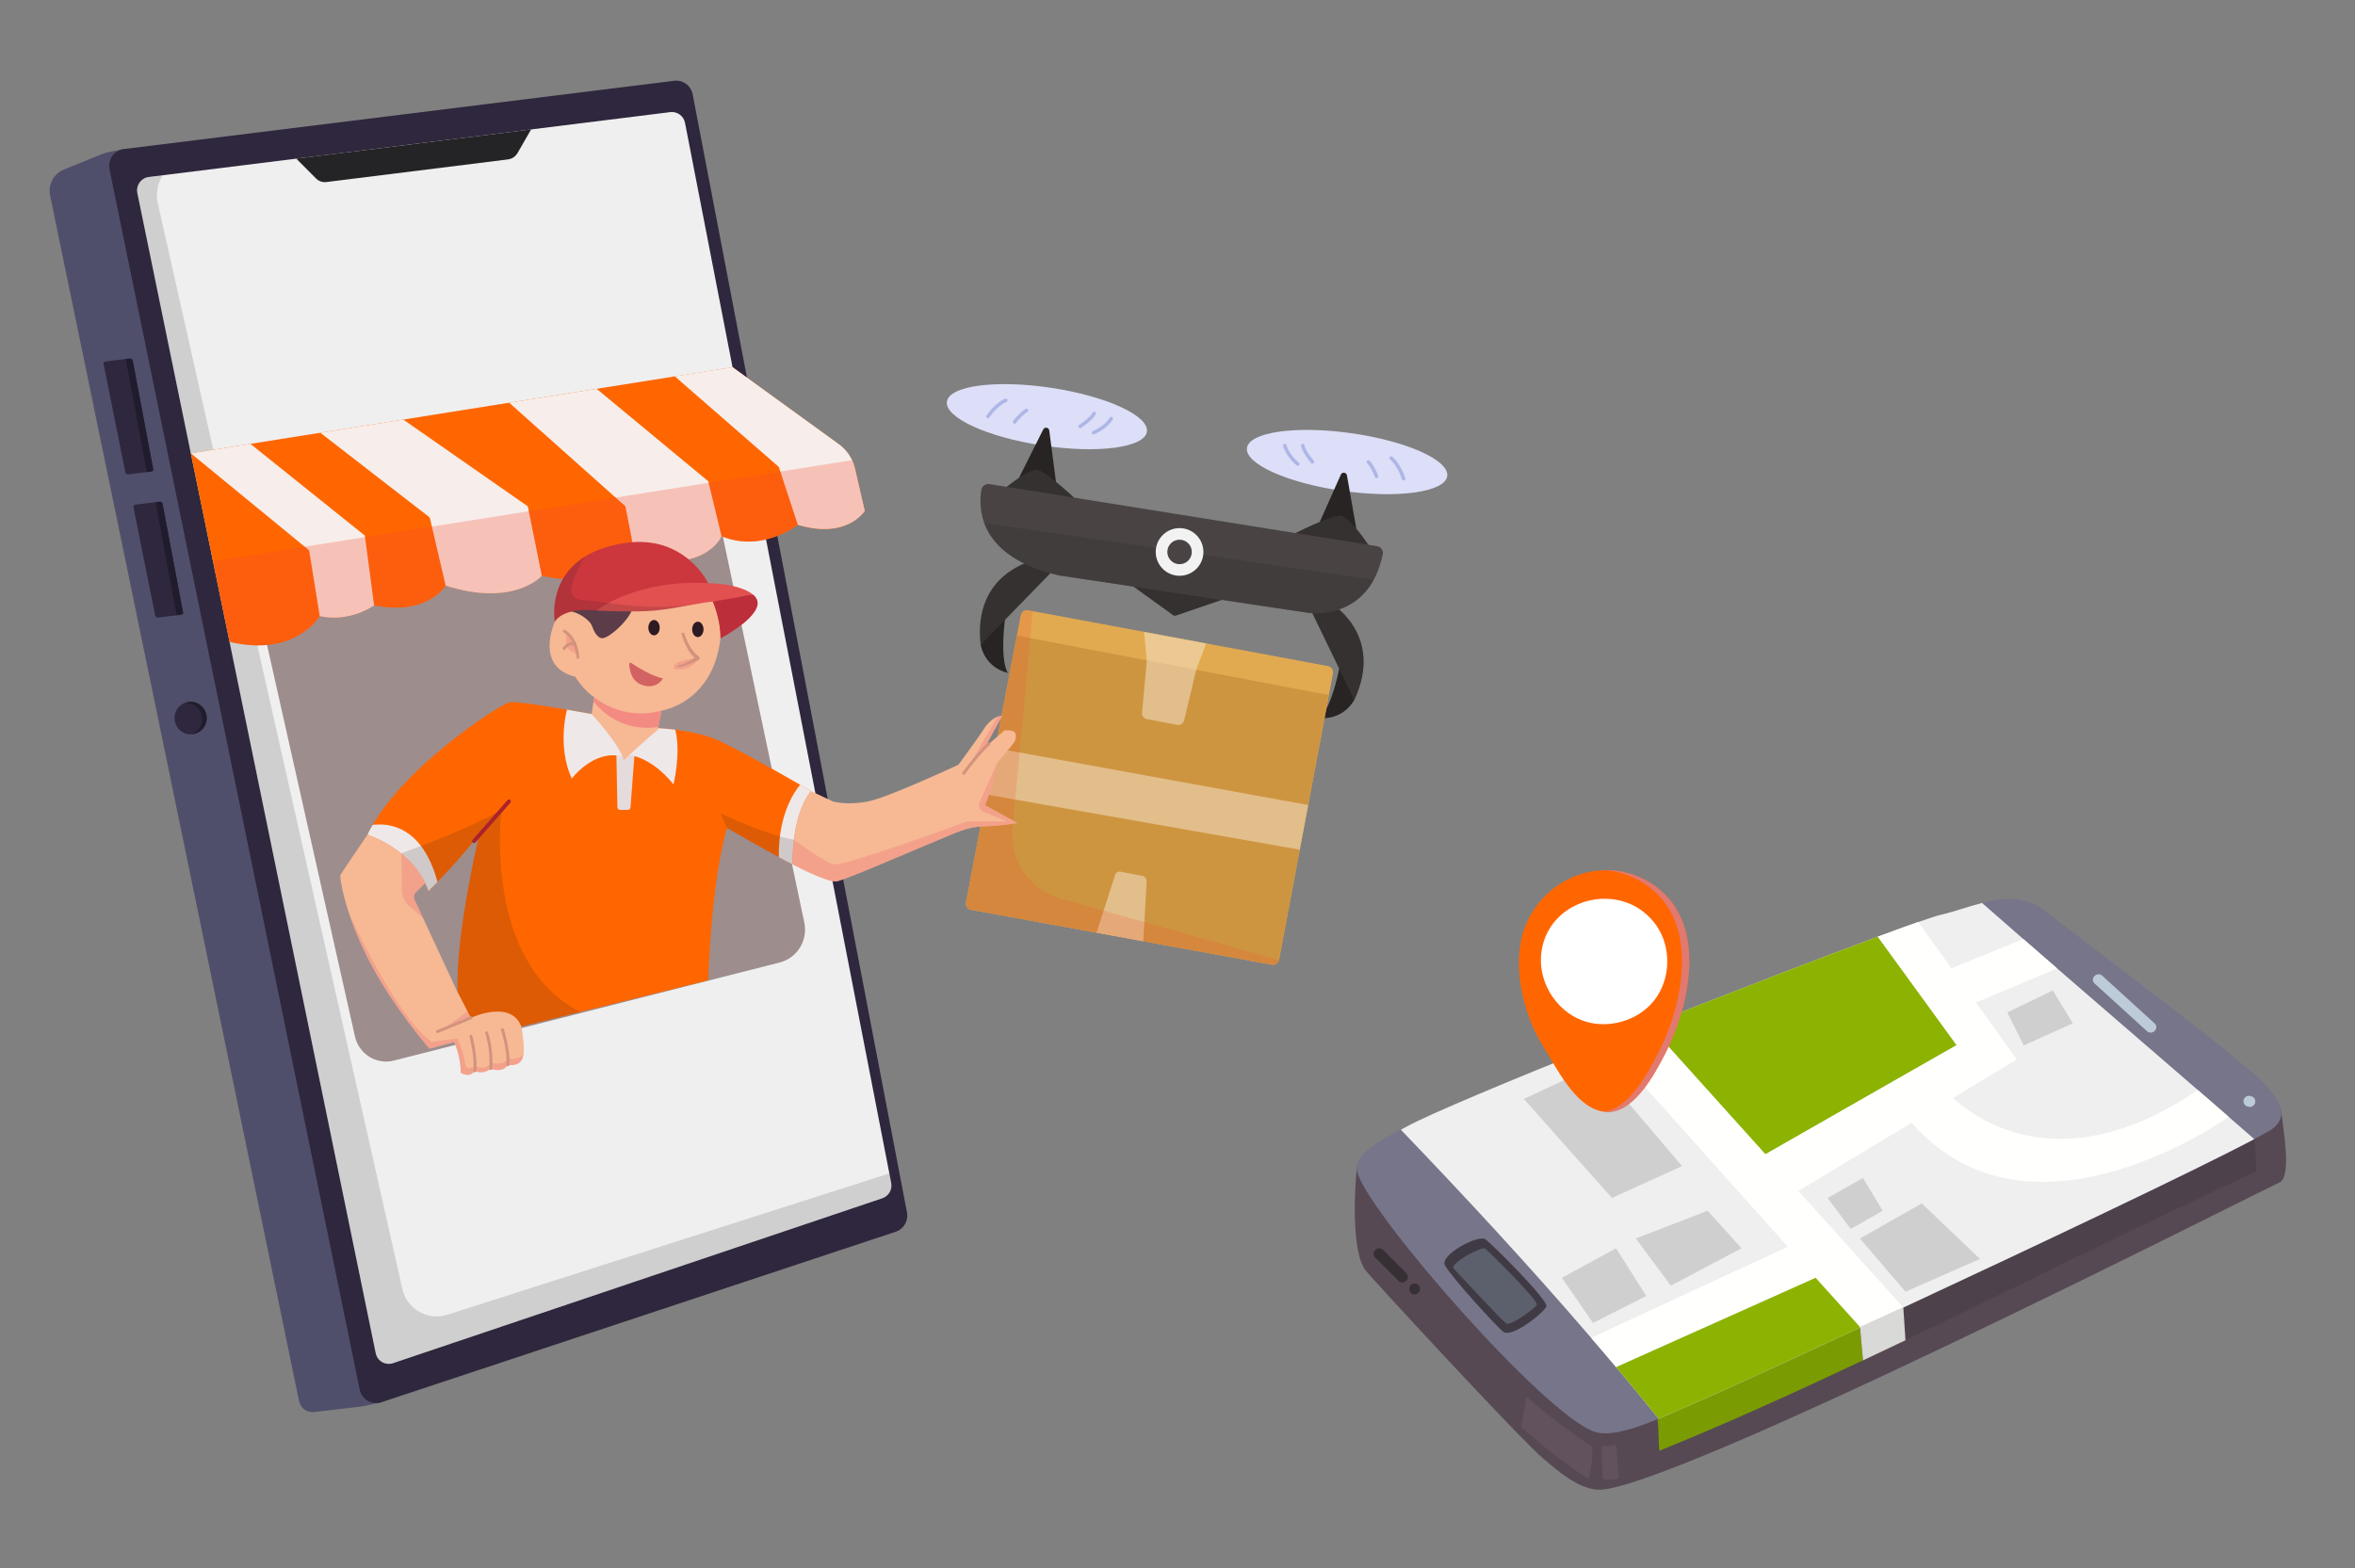 <?xml version="1.0" encoding="UTF-8"?>
<svg xmlns="http://www.w3.org/2000/svg" version="1.1" viewBox="0 0 647 431">
  <rect x="0" y="0" width="647" height="431" fill="#808080" stroke="none"/>
  <!-- Generator: Adobe Illustrator 29.6.0, SVG Export Plug-In . SVG Version: 2.1.1 Build 207)  -->
  <defs>
    <style>
      .st0 {
        fill: #d36262;
      }

      .st1 {
        fill: #8cb302;
      }

      .st2 {
        fill: #efe8e9;
      }

      .st3 {
        fill: #2d1a22;
      }

      .st4 {
        fill: #5b3c48;
      }

      .st5 {
        fill: #dcdff7;
      }

      .st6 {
        fill: #d1937d;
      }

      .st7, .st8 {
        opacity: .5;
      }

      .st7, .st9 {
        fill: #f38b82;
      }

      .st10 {
        fill: #362f34;
      }

      .st11 {
        fill: #f60;
      }

      .st12 {
        fill: #e5dadc;
      }

      .st13 {
        opacity: .18;
      }

      .st13, .st14 {
        fill: #f74d31;
        mix-blend-mode: multiply;
      }

      .st15 {
        fill: #bc2f3a;
      }

      .st16 {
        fill: #211c2d;
      }

      .st17 {
        fill: #77758a;
      }

      .st18 {
        fill: #fff;
      }

      .st19 {
        fill: #242326;
      }

      .st20 {
        fill: #494443;
      }

      .st21 {
        stroke: #d1937d;
        stroke-width: .8px;
      }

      .st21, .st22, .st23 {
        fill: none;
        stroke-linecap: round;
        stroke-linejoin: round;
      }

      .st24 {
        fill: #bdcbd8;
      }

      .st25 {
        fill: #e2aa50;
      }

      .st26 {
        fill: #d9d9d7;
      }

      .st27 {
        fill: #f7eeeb;
      }

      .st28 {
        fill: #403a44;
      }

      .st29 {
        fill: #ce9541;
      }

      .st30 {
        fill: #61525e;
      }

      .st31 {
        fill: #564953;
      }

      .st32 {
        fill: #f2f2f2;
      }

      .st33 {
        fill: #e27971;
      }

      .st34 {
        fill: #1b1d1e;
        opacity: .15;
      }

      .st35 {
        fill: #9e8d8d;
      }

      .st36 {
        isolation: isolate;
      }

      .st8 {
        fill: #f7e8d5;
      }

      .st37 {
        fill: #353130;
      }

      .st38 {
        fill: #7a9c02;
      }

      .st39 {
        fill: #e25050;
      }

      .st40 {
        fill: #efefef;
      }

      .st41 {
        fill: #5c606c;
      }

      .st14 {
        opacity: .27;
      }

      .st42 {
        fill: #2f273d;
      }

      .st43 {
        fill: #f6b994;
      }

      .st44 {
        fill: #cc373e;
      }

      .st45 {
        fill: #282424;
      }

      .st46 {
        fill: #3d3938;
        opacity: .6;
      }

      .st22 {
        stroke: #aa222c;
        stroke-width: 1.06px;
      }

      .st47 {
        fill: #fffffd;
      }

      .st23 {
        opacity: .8;
        stroke: #a1abe2;
        stroke-width: .96px;
      }

      .st48 {
        fill: #504f6b;
      }
    </style>
  </defs>
  <g class="st36">
    <g id="Layer_1">
      <g>
        <g>
          <path class="st5" d="M315.09,118.65c-.66,4.38-13.49,6.07-28.67,3.78-15.17-2.29-26.93-7.69-26.27-12.07.66-4.38,13.49-6.07,28.67-3.78s26.93,7.69,26.27,12.07Z"/>
          <path class="st45" d="M279.56,132.11l7.05-14.09c.39-.78,1.55-.58,1.66.28l2.02,15.47-10.73-1.66Z"/>
          <path class="st37" d="M275.2,134.89s6.82-5.84,9.73-5.75c2.37.07,11.96,9.3,11.96,9.3l-21.68-3.55Z"/>
          <path class="st23" d="M276.32,110s-2.5.97-4.89,4.44"/>
          <path class="st23" d="M282.03,112.8s-1.34.65-3.3,3.17"/>
          <path class="st23" d="M296.75,117.18s3.12-2.05,3.85-3.56"/>
          <path class="st23" d="M300.44,118.89s3.33-1.34,4.85-3.86"/>
        </g>
        <g>
          <path class="st5" d="M342.58,123.1c-.62,4.38,11.2,9.67,26.39,11.81,15.19,2.14,28.01.32,28.63-4.06.62-4.38-11.2-9.67-26.39-11.81-15.19-2.14-28.01-.32-28.63,4.06Z"/>
          <path class="st45" d="M372.78,146.15l-2.73-15.52c-.15-.86-1.32-1-1.67-.21l-6.35,14.25,10.76,1.48Z"/>
          <path class="st37" d="M376.16,150.06s-4.87-7.54-7.68-8.29c-2.29-.61-14.11,5.5-14.11,5.5l21.79,2.79Z"/>
          <path class="st23" d="M382.2,125.89s2.12,1.64,3.42,5.65"/>
          <path class="st23" d="M375.93,126.94s1.1,1,2.26,3.98"/>
          <path class="st23" d="M360.57,126.93s-2.4-2.85-2.68-4.51"/>
          <path class="st23" d="M356.54,127.52s-2.81-2.23-3.55-5.09"/>
        </g>
        <path class="st37" d="M311.26,161.1l11.03,7.96c.22.16.51.2.77.11l13.09-4.48c.84-.29.73-1.52-.15-1.65l-24.12-3.48c-.88-.13-1.34,1.01-.62,1.53Z"/>
        <path class="st45" d="M276.3,168.71s-1.84,11.76.55,16.19c0,0-5.9-.98-7.44-7.67l6.89-8.51Z"/>
        <path class="st37" d="M284.42,153.87s-17.27,3.33-15.01,23.35l19.5-20.03-4.49-3.33Z"/>
        <path class="st45" d="M368.24,182.12s-1.97,11.74-5.63,15.18c0,0,5.91.94,9.48-4.93l-3.85-10.25Z"/>
        <path class="st37" d="M365.22,165.47s15.33,8.61,6.87,26.9l-12.18-25.16,5.31-1.74Z"/>
        <path class="st20" d="M269.63,134.56c-.86,4.9-1.04,18.41,21.31,23.56.06.01.11.02.17.03l68.41,10.27s16.52,2.49,20.37-16.07c.22-1.06-.5-2.1-1.57-2.27l-106.51-17.05c-1.02-.16-2,.51-2.18,1.53Z"/>
        <path class="st46" d="M270.41,143.73c1.98,5.38,7.31,11.35,20.53,14.39.06.01.11.02.17.03l68.41,10.27s11.97,1.8,17.9-9.12l-107.02-15.57Z"/>
        <path class="st32" d="M330.62,151.87c-.11,3.62-3.13,6.46-6.74,6.36-3.62-.11-6.46-3.13-6.36-6.74s3.13-6.46,6.74-6.36c3.62.11,6.46,3.13,6.36,6.74Z"/>
        <path class="st20" d="M327.43,151.78c-.06,1.86-1.6,3.32-3.46,3.26-1.86-.05-3.32-1.6-3.26-3.46.05-1.86,1.6-3.32,3.46-3.26,1.86.05,3.32,1.6,3.26,3.46Z"/>
        <path class="st25" d="M280.43,169.09l-15.03,78.92c-.18.94.44,1.85,1.39,2.02l82.6,15.07c.93.17,1.83-.45,2.01-1.38l14.81-78.65c.18-.94-.44-1.84-1.38-2.02l-82.38-15.35c-.93-.17-1.83.44-2.01,1.37Z"/>
        <path class="st29" d="M279.37,174.66l-13.97,73.35c-.18.94.44,1.85,1.39,2.02l82.6,15.07c.93.17,1.83-.45,2.01-1.38l13.69-72.7-85.71-16.37Z"/>
        <path class="st8" d="M314.32,173.65l.75,7.83-1.31,14.36c-.08.85.5,1.61,1.33,1.77l8.32,1.6c.87.17,1.71-.38,1.92-1.24l3.3-13.9,2.75-7.24-17.06-3.18Z"/>
        <path class="st8" d="M301.25,256.32l5.12-15.88c.2-.64.85-1.02,1.51-.89l5.91,1.15c.75.14,1.27.82,1.23,1.58l-.93,16.38-12.82-2.34Z"/>
        <polygon class="st8" points="271.05 218.35 357.08 233.5 359.39 221.23 273.48 205.59 271.05 218.35"/>
        <path class="st13" d="M291.31,246.91c-8.42-2.38-13.95-10.43-13.14-19.15l5.58-59.81-1.31-.24c-.94-.17-1.84.44-2.01,1.37l-15.03,78.92c-.18.94.44,1.85,1.39,2.02l82.6,15.07c.89.16,1.73-.39,1.97-1.25l-60.05-16.95Z"/>
      </g>
      <g>
        <g>
          <g>
            <path class="st48" d="M33.39,41.09l-3.1.6c-.86.17-1.69.42-2.5.74l-10.27,4.18c-2.79,1.13-4.37,4.13-3.76,7.1l68.4,331.34c.4,1.92,2.17,3.22,4.1,2.99l12.84-1.5c.43-.05.86-.12,1.28-.22l4.38-.99L34.03,40.96"/>
            <path class="st42" d="M30.08,46.52l68.74,335.36c.56,2.72,3.33,4.34,5.93,3.48l141.35-46.87c2.2-.73,3.52-3,3.08-5.31L190.3,25.93c-.46-2.4-2.68-4.03-5.07-3.73L34.03,40.96c-2.67.33-4.49,2.9-3.94,5.56Z"/>
            <path class="st40" d="M37.74,53.07l65.48,318.79c.44,2.17,2.66,3.45,4.73,2.76l134.46-45.33c1.74-.59,2.79-2.4,2.43-4.22L188.2,33.77c-.37-1.9-2.13-3.19-4.03-2.96L40.87,48.64c-2.12.26-3.57,2.31-3.13,4.42Z"/>
            <path class="st19" d="M81.4,43.6l5.43,5.45c.74.75,1.79,1.11,2.83.98l49.89-6.22c1.1-.14,2.07-.79,2.63-1.75l3.74-6.49-64.51,8.03Z"/>
            <path class="st34" d="M110.52,354.12L43.37,55.96c-.6-2.67-.12-5.48,1.34-7.79l-3.84.48c-2.12.26-3.57,2.31-3.13,4.42l65.48,318.79c.44,2.17,2.66,3.45,4.73,2.76l134.46-45.33c1.74-.59,2.79-2.4,2.43-4.22l-.51-2.6-121.46,38.84c-5.4,1.73-11.1-1.58-12.36-7.17Z"/>
            <path class="st42" d="M36.44,98.97l5.67,30.04c.05.27-.21.51-.59.56l-6.2.79c-.41.05-.8-.14-.86-.43l-6.03-30.03c-.05-.27.21-.52.6-.57l6.56-.81c.41-.05.8.15.85.43Z"/>
            <path class="st16" d="M40.33,129.73l1.19-.15c.38-.05.64-.3.59-.56l-.5-2.66-5.16-27.38c-.05-.29-.44-.48-.85-.43l-1.06.13,5.8,31.06Z"/>
            <path class="st42" d="M44.64,138.32l5.67,30.04c.05.27-.21.51-.59.56l-6.2.79c-.41.05-.8-.14-.86-.43l-6.03-30.03c-.05-.27.21-.52.6-.57l6.56-.81c.41-.05.8.15.85.43Z"/>
            <path class="st16" d="M48.52,169.08l1.19-.15c.38-.05.64-.3.59-.56l-.5-2.66-5.16-27.38c-.05-.29-.44-.48-.85-.43l-1.06.13,5.8,31.06Z"/>
            <path class="st42" d="M56.79,197.34c0,2.47-1.98,4.47-4.42,4.47s-4.42-2-4.42-4.47,1.98-4.47,4.42-4.47,4.42,2,4.42,4.47Z"/>
            <path class="st16" d="M52.37,192.87c-.61,0-1.19.13-1.72.35.15-.02.29-.05.45-.05,2.44,0,4.42,2,4.42,4.47,0,1.85-1.11,3.44-2.69,4.12,2.23-.23,3.97-2.11,3.97-4.42,0-2.47-1.98-4.47-4.42-4.47Z"/>
          </g>
          <path class="st35" d="M72.54,173.55l24.98,111.28c1.09,4.85,5.9,7.84,10.67,6.63l106.02-26.96c4.81-1.22,7.79-6.07,6.76-10.98l-22.98-108.9s-95.08,5.59-125.44,28.94Z"/>
          <path class="st11" d="M237.57,140.37s-4.74,7.93-18.4,3.87c0,0-9.65,7.74-20.95,3.13,0,0-4.41,10.31-22.88,5.62,0,0-9.36,9.12-26.48,5.25,0,0-7.65,8.66-26.41,2.67,0,0-4.92,8.39-19.67,5.44,0,0-6.56,4.79-14.94,2.95,0,0-6.56,11.4-24.77,7.09l-4.55-22.16v-.02l-6.09-29.63,148.83-23.67,29.25,21.19c1.57,1.14,2.81,2.66,3.62,4.4.32.72.59,1.47.77,2.24l2.68,11.63Z"/>
          <g>
            <path class="st27" d="M68.79,121.98l-16.36,2.6,32.5,26.66,2.91,18.06c8.38,1.84,14.94-2.95,14.94-2.95l-2.55-19.17-31.44-25.21Z"/>
            <path class="st27" d="M148.86,158.25l-3.86-19.11-34.21-23.84-22.79,3.62,30.07,23.29,4.37,18.71c18.76,5.99,26.41-2.67,26.41-2.67Z"/>
            <path class="st27" d="M163.92,106.85l-24.04,3.82,31.95,28.47,2.8,14.47c.48-.38.72-.62.72-.62,18.47,4.7,22.88-5.62,22.88-5.62l-3.64-15.11-30.67-25.41Z"/>
            <path class="st27" d="M237.57,140.37l-2.68-11.63c-.62-2.68-2.18-5.05-4.39-6.65l-29.24-21.19-15.87,2.52,28.58,24.9,5.22,15.91c13.66,4.05,18.4-3.87,18.4-3.87Z"/>
          </g>
          <path class="st14" d="M237.57,140.37s-4.74,7.93-18.4,3.87c0,0-9.65,7.74-20.95,3.13,0,0-4.41,10.31-22.88,5.62,0,0-9.36,9.12-26.48,5.25,0,0-7.65,8.66-26.41,2.67,0,0-4.92,8.39-19.67,5.44,0,0-6.56,4.79-14.94,2.95,0,0-6.56,11.4-24.77,7.09l-4.55-22.16v-.02l175.57-27.75.03.03c.32.72.59,1.47.77,2.24l2.68,11.63Z"/>
        </g>
        <g>
          <path class="st43" d="M222.82,217.41l6.01,2.83s3.83,1.17,9.65,0c5.83-1.17,24.86-10.11,24.86-10.11,0,0,6.1-8.32,6.95-9.8.85-1.47,3.22-3.81,5.04-3.56l-4.74,8.6,5.4-4.67s1.88-.18,2.67.43.36,2.27,0,2.83c-.36.55-4.74,5.78-4.74,5.78,0,0-1.85,8.6-3.31,11.55l8.93,4.88s-4.64.83-9.29.92c-4.64.09-7.8,1.87-12.66,3.84-4.86,1.97-25.14,10.81-27.69,11.27-2.55.46-12.2-4.68-12.2-4.68,0,0-5.1-15.68,5.1-20.11Z"/>
          <path class="st7" d="M272.45,203.77l-1.85,1.6,4.74-8.6c-.42-.06-.87.03-1.32.2l-8.02,13.88c.76-1.01,6.46-7.08,6.46-7.08Z"/>
          <path class="st7" d="M270.63,221.28c1.46-2.95,3.31-11.55,3.31-11.55l-4.81,10.63c-.48,1.06.01,2.3,1.08,2.74l6.44,2.63h-10.9s-33.88,12.45-36.67,11.79c-2.79-.66-10.96-6.77-10.96-6.77l-1.39,2.17c.38,2.68,1,4.6,1,4.6,0,0,9.65,5.14,12.2,4.68,2.55-.46,22.83-9.31,27.69-11.27,4.86-1.97,8.01-3.75,12.66-3.84,4.64-.09,9.29-.92,9.29-.92l-8.93-4.88Z"/>
          <path class="st43" d="M100.96,229.39s-7.29,10.69-7.47,11.12.91,9.52,7.47,22.61c6.56,13.09,17.03,25.07,17.03,25.07l6.74-1.84s1.85,3.62,1.85,8.48c0,0,2.37,1.6,3.89-.55,0,0,2.07,1.23,4.34-.61,0,0,3.19,1.41,4.7-1.04,0,0,2.98.68,4.01-1.72,1.03-2.4-.3-8.79-.3-8.79,0,0,.12-4.48-4.92-5.35-5.04-.86-12.57-4.05-12.57-4.05l-11.85-25.47c-.32-.69-.17-1.52.37-2.06l4.44-4.36s-10.45-13.36-17.73-11.43Z"/>
          <path class="st7" d="M139.55,290.89c-1.66,2.2-4.74,1.17-4.74,1.17-1.24,2.4-4.29.86-4.29.86,0,0-2.49,1.78-2.73-.68s-2.06-6.88-2.06-6.88l-7.04.98c-7.68-5.17-17.07-23.2-22.67-34.96,1.13,3.34,2.71,7.3,4.94,11.73,6.56,13.09,17.03,25.07,17.03,25.07l6.74-1.84s1.85,3.62,1.85,8.48c0,0,2.37,1.6,3.89-.55,0,0,2.07,1.23,4.34-.61,0,0,3.19,1.41,4.7-1.04,0,0,2.98.68,4.01-1.72.15-.34.24-.77.3-1.24-1.26,1.8-4.27,1.23-4.27,1.23Z"/>
          <polygon class="st7" points="129.95 278.97 129.37 277.31 121.52 282.94 129.95 278.97"/>
          <path class="st7" d="M116.26,252.34l-2.37-5.11c-.32-.69-.17-1.52.37-2.06l3.79-3.72c-1.01-2.48-3.27-5.02-7.83-6.94,0,0,.25,5.57.15,9.75-.04,1.81.73,3.53,2.07,4.72l3.82,3.36Z"/>
          <path class="st11" d="M162.53,196.22s-19.55-3.62-22.34-3.26c-2.79.37-31.03,18.92-39.22,36.43,0,0,12.75,3.87,16.76,15.48,0,0,9.11-9.03,14.03-15.85,0,0-6.74,27.83-6.01,43.68l3.64,7s10.93-5.16,13.84,2.4l51.37-12.72s.59-25.8,5.12-41.84c0,0,14.19,8.14,18.01,9.97,0,0-.36-13.47,5.1-20.11,0,0-16.67-9.77-24.86-13.64-8.2-3.87-20.31-3.76-20.31-3.76l-15.12-3.79Z"/>
          <path class="st2" d="M102.37,226.71c-.52.89-1,1.79-1.41,2.68,0,0,12.75,3.87,16.76,15.48,0,0,.98-.98,2.47-2.52-4.2-15.54-13.58-16.21-17.81-15.65Z"/>
          <path class="st2" d="M219.8,215.66c-1.81,2.22-5.99,8.57-5.84,19.89,1.58.86,2.92,1.56,3.76,1.96,0,0-.36-13.47,5.1-20.11,0,0-1.16-.68-3.01-1.75Z"/>
          <path class="st12" d="M169.34,207.54l.28,14.3c0,.41.34.73.74.73h2.12c.39,0,.71-.3.74-.69l1.1-14.47c.03-.42-.28-.78-.7-.8-.94-.04-2.55-.07-3.7.18-.34.08-.58.39-.57.75Z"/>
          <path class="st2" d="M177.64,200.01l-15.12-3.79s-2.96-.55-6.74-1.2c0,0-2.81,9.98,1.3,18.95,0,0,6.02-8.12,13.93-6.09l1.86-.37s5.91.31,12.17,8.05c0,0,2.13-8.77.46-15.04-4.44-.55-7.86-.52-7.86-.52Z"/>
          <path class="st43" d="M152.45,170.84s-5.77,12.38,5.62,15.14c0,0,2.16,3.66,5.19,5.62l-.73,4.61s7.76,8.39,8.84,12.72c0,0,5.67-5.41,9.31-8.29l1.03-5.35s14.15-1.97,16.24-19.91c0,0,4.77-8.85-1.43-12.9-6.19-4.05-40.13.12-44.08,8.36Z"/>
          <path class="st34" d="M137.77,222.57c-8.05,4.67-21.32,9.69-27.55,11.94,2.98,2.41,5.92,5.78,7.5,10.36,0,0,9.11-9.03,14.03-15.85,0,0-6.74,27.83-6.01,43.68l3.64,7s10.93-5.16,13.84,2.4l16.19-4.01c-26.96-13.73-21.64-55.53-21.64-55.53Z"/>
          <path class="st7" d="M191.72,180.87s-6.19.46-6.65,2.26c-.46,1.8,5.92.83,6.65-2.26Z"/>
          <path class="st7" d="M155.79,173.96s-1.62,5.07,2.86,5.65c0,0,.48-2.53-2.86-5.65Z"/>
          <path class="st4" d="M155.79,167.89s2.87-.1,5.89,2.74c.46.44.82.98,1.04,1.58.38,1.06,1.21,2.87,2.49,3.17,1.82.43,7.89-5.2,8.5-8.13.61-2.93-15.6-3.24-17.91.63Z"/>
          <path class="st39" d="M163.86,167.77s10.32.58,16.15,0,13.84-2.43,15.85-2.43c0,0,2.19,4.98,2.09,10.05,0,0,8.56-4.42,10.02-8.66,1.46-4.24-6.92-6.42-13.39-6.45,0,0-22.1-5.47-30.72,7.5Z"/>
          <path class="st44" d="M152.45,170.84s1.94-4.05,11.41-3.07c0,0,10.69-8.6,30.72-7.5,0,0-6.38-13.45-22.77-11.06-22.77,3.33-19.37,21.63-19.37,21.63Z"/>
          <path class="st15" d="M207.97,166.73c.44-1.27-.01-2.35-1.02-3.25-1.39-.05-3.06.48-4.65.73-2.73.43-6.44,1.14-6.44,1.14,0,0,2.19,4.98,2.09,10.05,0,0,8.56-4.42,10.02-8.66Z"/>
          <path class="st34" d="M172.12,166.3c-5.7-.69-10.05-1.17-12.74-1.46-1.71-.18-2.87-1.89-2.39-3.56.99-3.49,2.4-6.26,3.68-8.28-10.33,6.44-8.22,17.85-8.22,17.85,0,0,1.94-4.05,11.41-3.07,0,0,10.32.58,16.15,0,3.28-.33,7.25-1.06,10.46-1.63,0,0-8.32,1.38-18.35.15Z"/>
          <path class="st21" d="M155.05,173.45s3.27,1.61,3.71,7.19"/>
          <path class="st21" d="M154.97,178.21s1.31-1.93,3-1.09"/>
          <path class="st6" d="M187.97,174.09c.81,2.35,2.02,4.91,4.07,6.36.32.21.28.71-.05.88-1.8.9-3.59,1.78-5.61,2.05-.32.04-.38-.45-.07-.5,1.83-.42,3.55-1.47,5.14-2.46,0,0-.03.89-.03.89-1.17-.88-1.98-2.04-2.63-3.24-.64-1.21-1.14-2.46-1.51-3.78-.05-.19.06-.4.25-.45.19-.06.4.06.45.25h0Z"/>
          <path class="st9" d="M163.25,191.61s7.59,6.64,18.46,3.69l-.86,4.45s-10.31,2.37-17.78-7l.18-1.14Z"/>
          <path class="st0" d="M173.36,182.16c1.41.95,5.68,3.68,8.78,4.28,0,0-1.48,2.86-5.16,1.97-3.65-.88-4.08-4.54-4.1-5.98,0-.26.28-.41.49-.27Z"/>
          <path class="st3" d="M181.24,172.49c0,1.17-.7,2.11-1.56,2.11s-1.56-.95-1.56-2.11.7-2.11,1.56-2.11,1.56.95,1.56,2.11Z"/>
          <ellipse class="st3" cx="191.72" cy="172.96" rx="1.56" ry="2.11"/>
          <line class="st22" x1="130.22" y1="231.16" x2="139.82" y2="220.24"/>
          <path class="st34" d="M218.11,230.75c-7.19-1.14-20.13-7.19-20.13-7.19l1.72,3.99s14.19,8.14,18.01,9.97c0,0-.08-2.95.4-6.77Z"/>
          <line class="st21" x1="120.18" y1="283.49" x2="129.37" y2="279.71"/>
          <path class="st21" d="M129.37,284.78s1.46,5.25,1.09,9.49"/>
          <path class="st21" d="M133.69,283.83s1.55,4.33,1.13,9.83"/>
          <path class="st21" d="M138.03,282.94s1.88,5.9,1.49,9.68"/>
          <path class="st21" d="M264.77,212.5s3.86-5.42,6.96-8.1"/>
        </g>
      </g>
      <g>
        <path class="st31" d="M372.82,320.46c-.54,4.59-1.85,23.62,2.52,28.87,2.48,2.98,42.41,46.3,48.87,51.71,3.96,3.31,8.98,7.71,14.35,8.33,17.32,2,182.99-82.35,187.68-84.41,3.42-1.5,1.11-14.27.42-20.08l-253.84,15.58Z"/>
        <path class="st34" d="M619.88,321.97c-31.62,14.55-64.31,30.98-96.39,46.34-3.9,1.86-7.79,3.72-11.67,5.54-19.06,9-37.83,17.49-55.95,24.84-.23-2.3-.18-7.5-.61-9.51,18.47-8.54,37.03-17.08,55.63-25.62,36.28-16.66,72.4-33.86,108.43-50.52.42,2.68.56,5.96.56,8.93Z"/>
        <path class="st38" d="M511.82,373.85c-19.06,9-37.83,17.49-55.95,24.84-.23-2.3-.18-7.5-.61-9.51,18.47-8.54,37.03-17.08,55.63-25.62l.93,10.29Z"/>
        <path class="st17" d="M623.43,310.78c-1.04.61-2.42,1.37-4.11,2.26-28.38,15.05-143.22,68.22-154.84,73.01-2.34.97-5.45,2.42-8.79,3.82-6.32,2.64-13.46,5.06-17.71,3.57-13.81-4.86-61.17-59.05-65.01-71.02-1.65-5.15,6.75-9.3,11.89-11.97.62-.32,1.2-.62,1.7-.9,15.22-8.43,136.37-55.77,146.7-58.17,3.68-.86,7.48-2.26,11.27-3.24,5.96-1.54,11.92-2.03,17.42,2.27,10.17,7.96,44.48,33.77,51.05,39.5,4.76,4.14,20.58,14.93,10.43,20.87Z"/>
        <path class="st40" d="M619.32,313.04c-15.99,8.48-59.45,29.07-96.41,46.28-4.05,1.89-8.02,3.73-11.86,5.51-.07.03-.14.07-.21.1-23.27,10.79-42.02,19.34-46.36,21.12-2.34.97-5.45,2.42-8.79,3.82-3.84-4.75-7.74-9.48-11.69-14.17-2.26-2.69-4.55-5.38-6.86-8.05-16.87-19.63-34.54-38.71-52.28-57.2.62-.32,1.2-.62,1.7-.9,6.02-3.33,28.62-12.76,54.38-23.09,3.96-1.58,8-3.19,12.06-4.8,23.14-9.18,47.11-18.43,62.9-24.26,4.4-1.63,8.17-3,11.1-4.02,3.06-1.06,5.22-1.76,6.26-2,3.68-.86,7.48-2.26,11.27-3.24,3.76,3.3,7.53,6.6,11.33,9.91,3.09,2.69,6.19,5.39,9.3,8.08,11.96,10.38,24.03,20.76,36.01,31.13l11.13,9.66c2.35,2.04,4.69,4.08,7.02,6.12Z"/>
        <path class="st1" d="M537.57,287.22l-52.56,30-32.01-35.56c23.14-9.18,47.11-18.43,62.9-24.26l21.67,29.82Z"/>
        <path class="st28" d="M396.98,347.72c1.75,3.25,14.13,16.77,16,18.25,2.37,1.88,11.26-5.35,11.87-6.94.62-1.62-14.69-16.94-16.75-18.46-1.92-1.42-12.64,4.33-11.12,7.15Z"/>
        <path class="st41" d="M399.38,348.59s13.23,14.38,14.48,15.12,7.75-4.12,8.37-5.12-13.37-14.88-14.25-15.5-9.78,4.13-8.61,5.5Z"/>
        <path class="st24" d="M591.96,281.25c-4.8-4.37-9.6-8.74-14.4-13.11-1.43-1.3-3.55.82-2.12,2.12,4.8,4.37,9.6,8.74,14.4,13.11,1.43,1.3,3.55-.82,2.12-2.12Z"/>
        <path class="st47" d="M612.3,306.92s-54.45,39.08-87.09,1.62l-31.13,18.75,28.83,32.03c-4.05,1.89-8.02,3.73-11.86,5.51l-12.24-13.68-54.81,24.55c-2.26-2.69-4.55-5.38-6.86-8.05l54.04-25.04-50.24-56.15c3.96-1.58,8-3.19,12.06-4.8l32.01,35.56c14.58-8.38,52.56-30,52.56-30l-21.67-29.82c4.4-1.63,8.17-3,11.1-4.02l9.13,12.73,19.73-8.06c3.09,2.69,6.19,5.39,9.3,8.08l-22.3,9.37,11.23,15.65-17.54,10.56c9.12,8.37,32.45,21.52,67.26-2.16l8.49,7.37Z"/>
        <path class="st26" d="M523.5,368.31c-3.9,1.86-7.79,3.72-11.67,5.54l-.83-9.2,11.9-5.43.6,9.08Z"/>
        <path class="st1" d="M510.99,364.66l-.15.27c-23.27,10.79-42.02,19.34-46.36,21.12-2.34.97-5.45,2.42-8.79,3.82-3.84-4.75-7.74-9.48-11.69-14.17l54.81-24.55,12.18,13.51Z"/>
        <polygon class="st34" points="418.66 302 438.56 292.72 462.12 320.46 442.84 329.22 418.66 302"/>
        <polygon class="st34" points="449.42 340.35 459.04 353.31 478.46 343.04 469.14 332.72 449.42 340.35"/>
        <polygon class="st34" points="429.1 351.15 444 343.04 452.3 356.13 437.66 363.56 429.1 351.15"/>
        <polygon class="st34" points="502.09 329.22 511.82 323.72 517.25 332.72 508.46 337.72 502.09 329.22"/>
        <polygon class="st34" points="510.99 340.35 527.98 330.72 543.98 345.97 523.5 354.97 510.99 340.35"/>
        <polygon class="st34" points="551.48 278.22 563.98 272.18 569.48 281.22 555.98 287.31 551.48 278.22"/>
        <path class="st10" d="M386.35,349.87c-2.14-2.14-4.28-4.27-6.42-6.41-1.37-1.37-3.49.76-2.12,2.12,2.14,2.14,4.28,4.27,6.42,6.41,1.37,1.37,3.49-.75,2.12-2.12Z"/>
        <path class="st10" d="M388.65,352.72c-1.93,0-1.93,3,0,3s1.93-3,0-3Z"/>
        <path class="st30" d="M419.37,383.79c-.37,2.04-.91,5.11-1.46,8.33,5.84,5.31,12.1,10.15,18.56,14.34.74-2.85,1.06-6.03,1-8.97-6.37-4.1-12.42-8.69-18.11-13.7Z"/>
        <path class="st30" d="M444.8,406.34c-.24-3.08-.59-6.3-.82-9.39-1.14.46-2.78.57-4,.39.1,3,.2,6,.3,9,1.05.47,3.39.21,4.52,0Z"/>
        <path class="st24" d="M618.11,301.18c-.08,0-.16-.02-.25-.03-.78-.09-1.53.75-1.5,1.5.04.89.66,1.41,1.5,1.5.08,0,.16.02.25.03.78.09,1.53-.75,1.5-1.5-.04-.89-.66-1.41-1.5-1.5Z"/>
      </g>
      <g>
        <path class="st11" d="M457.62,289.26c-3,5.85-8.93,17.17-16.81,16.27-4.16-.48-7.57-3.78-10.41-7.67-2.55-3.48-4.63-7.43-6.38-10.2-5.79-9.2-9.15-23.71-4.62-33.96,2.59-5.88,7.16-10.22,12.49-12.57,6.3-2.78,13.68-2.79,20.16.7,1.39.74,2.73,1.65,4.02,2.73,12.7,10.64,8.07,31.97,1.55,44.7Z"/>
        <path class="st33" d="M456.07,244.56c-1.29-1.08-2.63-1.99-4.02-2.73-3.74-2.01-7.77-2.85-11.73-2.68,3.31.14,6.63,1,9.75,2.68,1.39.74,2.73,1.65,4.02,2.73,12.7,10.64,8.07,31.97,1.55,44.7-2.76,5.38-8,15.38-14.95,16.25.04,0,.08.01.12.02,7.88.9,13.81-10.42,16.81-16.27,6.52-12.73,11.15-34.06-1.55-44.7Z"/>
        <path class="st18" d="M454.52,274.85c-1.81,2.33-4.25,4.09-6.97,5.21-1.13.47-2.31.82-3.51,1.05-3.15.63-6.46.42-9.46-.73-6.9-2.64-11.65-10.04-11.22-17.41.67-11.58,11.81-17.74,21.49-15.54,1.18.27,2.33.66,3.45,1.18,1.08.5,2.13,1.13,3.11,1.9,1.3.99,2.51,2.22,3.55,3.68,4.3,6.01,4.1,14.84-.44,20.66Z"/>
      </g>
    </g>
  </g>
</svg>